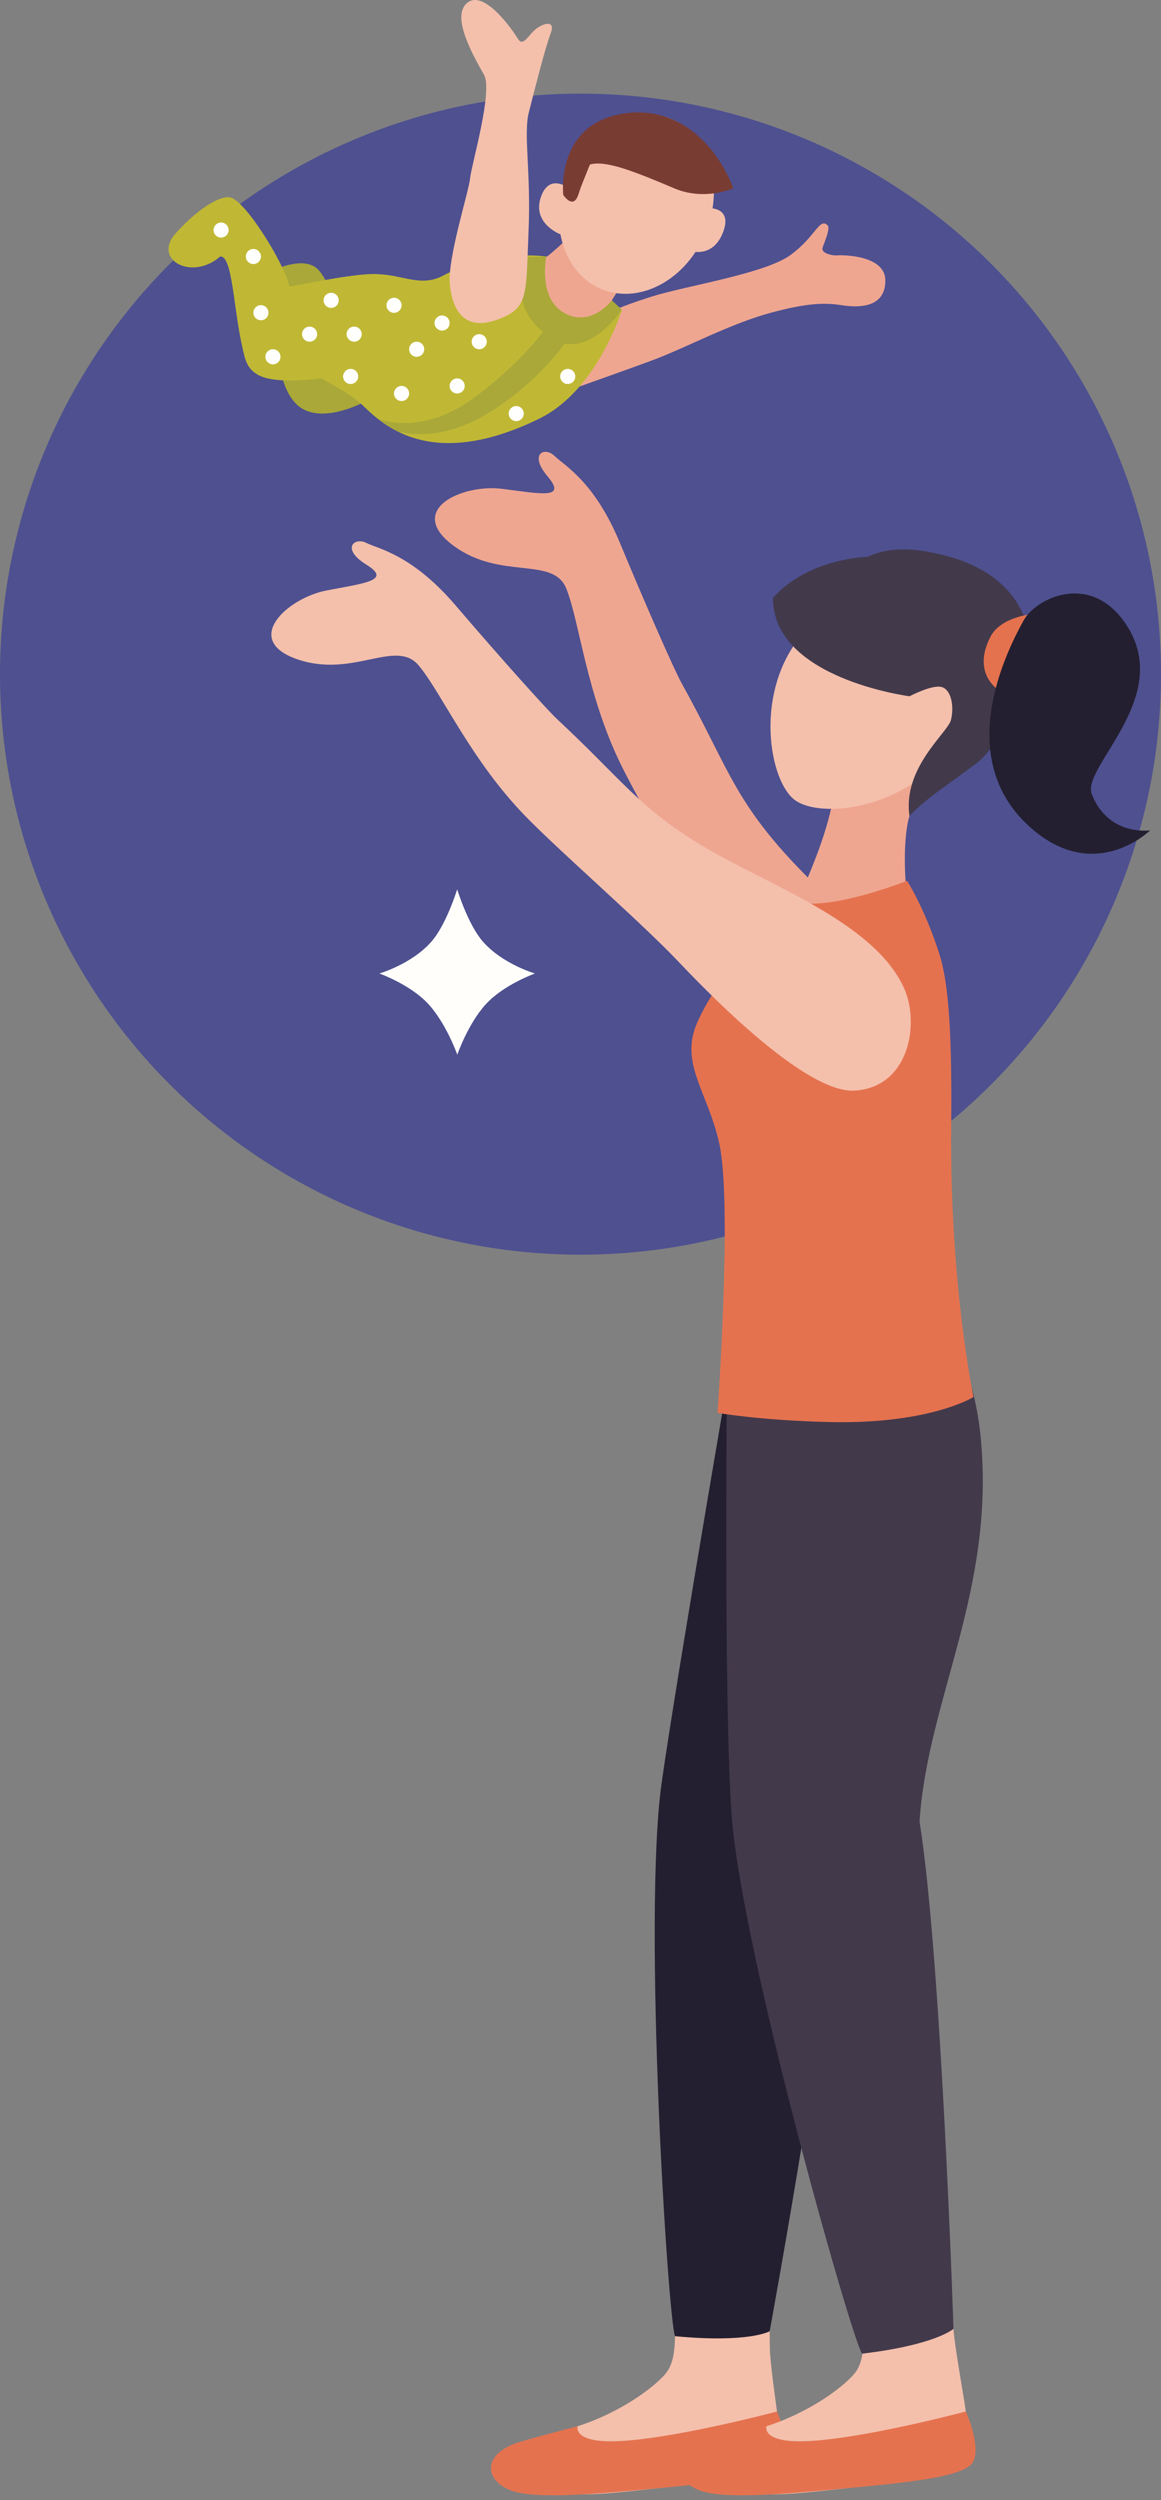 <?xml version="1.0" encoding="UTF-8"?>
<svg width="124px" height="267px" viewBox="0 0 124 267" version="1.1" xmlns="http://www.w3.org/2000/svg" xmlns:xlink="http://www.w3.org/1999/xlink">
    <rect x="0" y="0" width="124" height="267" fill="#808080" stroke="none"/>
    <!-- Generator: Sketch 57.1 (83088) - https://sketch.com -->
    <title>babysitter-vector</title>
    <desc>Created with Sketch.</desc>
    <g id="nanny-scheduler" stroke="none" stroke-width="1" fill="none" fill-rule="evenodd">
        <g id="nanny-main-landing-page" transform="translate(-660, -938)">
            <g id="explainer-section" transform="translate(81, 665)">
                <g id="babysitter-vector">
                    <g transform="translate(579, 273)">
                        <circle id="background" fill="#4E5090" cx="62" cy="72" r="62"></circle>
                        <g id="babysitter" transform="translate(18, 0)">
                            <path d="M81.101,111.665 C80.247,104.091 71.111,97.073 65.663,90.951 C60.213,84.831 59.345,81.145 54.803,72.973 C53.999,71.525 50.945,64.571 48.207,57.971 C45.469,51.369 42.237,49.695 41.211,48.685 C40.187,47.677 38.429,48.441 40.495,50.889 C42.559,53.339 39.859,52.741 35.613,52.205 C31.367,51.671 25.315,54.435 30.375,58.235 C35.433,62.035 41.083,59.327 42.497,62.893 C43.911,66.461 44.657,74.277 48.407,81.845 C50.791,86.653 56.449,96.085 58.975,101.345 C60.341,104.189 67.331,119.065 72.697,120.457 C78.389,121.935 81.563,115.753 81.101,111.665" id="Fill-269" fill="#EFA691"></path>
                            <path d="M64.765,236.201 C64.705,232.825 64.097,245.303 64.223,250.823 C64.257,252.307 64.779,256.003 64.987,257.543 C65.457,261.009 66.285,264.209 55.827,265.337 C45.371,266.461 42.337,267.183 38.713,264.817 C35.087,262.449 38.989,260.613 43.699,259.119 C47.093,258.041 50.461,256.039 52.391,254.225 C53.399,253.279 54.105,252.531 54.099,249.123 C54.085,240.499 53.451,237.735 53.451,237.735 L64.765,236.201" id="Fill-270" fill="#F4C0AC"></path>
                            <path d="M64.987,257.543 C64.987,257.543 66.699,261.337 65.725,262.983 C64.749,264.627 57.879,265.209 51.757,265.787 C45.635,266.365 39.221,266.933 36.639,266.001 C33.767,264.965 33.435,262.149 37.291,260.869 C38.523,260.459 43.699,259.119 43.699,259.119 C43.699,259.119 43.127,260.833 47.653,260.723 C53.603,260.579 64.987,257.543 64.987,257.543" id="Fill-271" fill="#E5724F"></path>
                            <path d="M79.273,232.285 C79.213,228.909 83.517,240.267 83.837,248.713 C83.893,250.197 84.945,256.003 85.153,257.543 C85.623,261.009 86.451,264.209 75.993,265.337 C65.537,266.461 62.505,267.183 58.881,264.817 C55.255,262.449 59.155,260.613 63.865,259.119 C67.259,258.041 70.627,256.039 72.557,254.225 C73.565,253.279 74.271,252.531 74.265,249.123 C74.253,240.499 71.425,232.619 71.425,232.619 L79.273,232.285" id="Fill-272" fill="#F4C0AC"></path>
                            <path d="M85.153,257.543 C85.153,257.543 86.865,261.337 85.891,262.983 C84.915,264.627 78.045,265.209 71.923,265.787 C65.801,266.365 59.389,266.933 56.805,266.001 C53.935,264.965 53.601,262.149 57.457,260.869 C58.689,260.459 63.865,259.119 63.865,259.119 C63.865,259.119 63.293,260.833 67.821,260.723 C73.771,260.579 85.153,257.543 85.153,257.543" id="Fill-273" fill="#E5724F"></path>
                            <path d="M73.341,128.619 C73.341,128.619 84.863,144.445 83.107,159.369 C81.193,175.659 75.751,182.657 72.147,195.255 C71.309,210.207 64.207,248.973 64.207,248.973 C64.207,248.973 62.043,250.253 54.095,249.503 C53.339,247.587 50.633,204.775 52.673,190.351 C54.343,178.559 61.133,139.243 61.133,139.243 L73.341,128.619" id="Fill-274" fill="#231F30"></path>
                            <path d="M74.517,130.987 C74.517,130.987 85.293,138.551 86.743,153.509 C88.323,169.833 81.063,181.457 80.211,194.533 C82.563,209.325 83.837,248.713 83.837,248.713 C83.837,248.713 81.995,250.423 74.067,251.373 C72.921,249.661 61.205,208.397 60.141,193.867 C59.273,181.989 59.653,146.229 59.653,146.229 L74.517,130.987" id="Fill-275" fill="#42394B"></path>
                            <path d="M66.815,97.347 C68.479,93.059 70.123,89.819 71.021,85.155 C72.721,83.217 80.615,81.367 80.615,81.367 L79.135,87.147 C79.135,87.147 77.975,90.389 79.207,98.585 C76.287,100.441 70.285,97.589 66.815,97.347" id="Fill-276" fill="#EFA691"></path>
                            <path d="M83.097,80.273 C78.543,86.397 69.645,87.491 66.879,85.433 C64.233,83.467 62.599,74.541 67.151,68.419 C71.705,62.295 78.965,59.985 83.369,63.259 C87.771,66.533 87.649,74.151 83.097,80.273" id="Fill-277" fill="#F4C0AC"></path>
                            <path d="M79.135,87.147 C78.385,82.003 83.199,78.271 83.557,76.921 C83.915,75.569 83.649,73.735 82.629,73.391 C81.611,73.049 79.145,74.361 79.145,74.361 C79.145,74.361 77.527,72.187 76.483,69.111 C75.441,66.033 71.275,64.379 71.281,64.367 C71.287,64.357 71.867,56.041 83.677,59.543 C89.073,61.143 91.749,64.657 92.063,68.863 C92.377,73.069 88.721,79.683 86.259,81.543 C82.977,84.021 80.921,85.245 79.135,87.147" id="Fill-278" fill="#42394B"></path>
                            <path d="M78.529,67.671 L79.145,74.361 C79.145,74.361 64.515,72.481 64.557,63.847 C68.401,59.569 74.695,59.467 74.695,59.467 L78.529,67.671" id="Fill-279" fill="#42394B"></path>
                            <path d="M88.565,73.623 C88.565,73.623 85.799,71.883 87.779,68.017 C88.947,65.739 92.631,65.537 92.631,65.537 L88.565,73.623" id="Fill-280" fill="#E5724F"></path>
                            <path d="M91.335,66.249 C92.653,63.883 98.333,61.113 102.093,66.429 C107.645,74.279 97.441,81.869 98.611,84.829 C100.403,89.357 104.841,88.679 104.841,88.679 C104.841,88.679 98.897,94.559 91.957,88.285 C84.959,81.963 87.867,72.473 91.335,66.249" id="Fill-281" fill="#231F30"></path>
                            <path d="M56.509,109.107 C58.731,104.217 62.193,101.005 67.195,96.385 C71.089,97.173 78.881,94.065 78.881,94.065 C78.881,94.065 80.831,97.119 82.357,101.983 C83.399,105.297 83.681,111.103 83.591,120.389 C83.429,137.175 85.975,149.201 85.975,149.201 C85.975,149.201 81.347,152.107 70.697,151.875 C63.249,151.713 58.635,150.893 58.635,150.893 C58.635,150.893 60.245,128.445 58.811,122.077 C57.561,116.519 54.507,113.517 56.509,109.107" id="Fill-282" fill="#E5724F"></path>
                            <path d="M78.547,105.513 C75.389,98.575 64.531,94.731 57.455,90.599 C50.377,86.463 48.411,83.229 41.563,76.865 C40.349,75.737 35.291,70.071 30.645,64.641 C25.999,59.213 22.405,58.623 21.119,57.979 C19.833,57.337 18.397,58.607 21.119,60.297 C23.841,61.985 21.087,62.255 16.885,63.061 C12.681,63.865 7.783,68.369 13.771,70.417 C19.757,72.463 24.291,68.137 26.739,71.093 C29.189,74.047 32.317,81.249 38.227,87.281 C41.983,91.115 50.283,98.331 54.313,102.549 C56.493,104.833 67.745,116.813 73.279,116.477 C79.149,116.117 80.253,109.259 78.547,105.513" id="Fill-283" fill="#F4C0AC"></path>
                            <path d="M45.381,34.179 C45.381,34.179 47.127,33.077 51.619,31.669 C55.335,30.505 63.719,29.233 66.449,27.221 C69.177,25.207 69.509,23.211 70.391,24.067 C70.759,24.425 69.865,26.251 69.837,26.549 C69.787,27.093 70.965,27.297 71.281,27.277 C72.499,27.197 76.561,27.393 76.559,29.965 C76.559,32.591 74.261,32.975 71.851,32.591 C70.167,32.323 68.261,32.329 64.291,33.411 C59.965,34.591 55.449,37.043 51.917,38.387 C50.055,39.097 41.797,42.023 41.797,42.023 L45.381,34.179" id="Fill-284" fill="#EFA691"></path>
                            <path d="M11.153,28.875 C11.153,28.875 14.609,27.173 16.057,28.875 C17.507,30.579 17.363,32.513 17.363,32.513 L11.153,32.603 L11.153,28.875" id="Fill-285" fill="#A9A839"></path>
                            <path d="M11.673,37.299 C11.673,37.299 11.767,42.491 14.565,43.795 C17.363,45.101 21.559,42.585 21.559,42.585 L19.601,37.827 L11.673,37.299" id="Fill-286" fill="#A9A839"></path>
                            <path d="M22.305,29.283 C20.263,29.127 15.091,30.225 12.887,30.615 C12.665,28.729 8.411,21.601 6.637,21.097 C5.719,20.835 3.495,21.939 0.829,24.841 C-1.835,27.741 2.515,30.041 5.513,27.395 C6.845,27.245 6.929,33.027 7.901,37.149 C8.149,38.203 8.281,39.605 10.041,40.253 C11.525,40.797 14.331,40.731 17.643,40.225 C17.973,37.049 21.303,32.333 22.305,29.283" id="Fill-287" fill="#C0B834"></path>
                            <path d="M40.349,27.393 C40.349,27.393 34.801,26.539 29.299,29.449 C25.797,31.301 23.239,27.393 17.507,30.579 C15.879,34.085 15.869,36.241 15.497,39.901 C16.235,40.447 19.197,41.845 20.627,43.189 C22.643,45.087 27.715,50.511 39.563,44.729 C45.875,41.647 48.417,33.071 48.417,33.071 L40.349,27.393" id="Fill-288" fill="#C0B834"></path>
                            <path d="M49.247,29.379 C49.247,29.379 46.939,32.059 45.825,35.271 C44.861,35.791 43.251,36.203 40.987,34.041 C38.631,31.793 38.341,29.953 38.491,28.703 C41.251,27.255 44.749,23.211 44.749,23.211 L49.247,29.379" id="Fill-289" fill="#EFA691"></path>
                            <path d="M42.527,18.827 C40.521,23.863 42.227,29.273 46.335,30.911 C50.445,32.545 55.401,29.787 57.407,24.751 C59.413,19.711 57.707,14.301 53.599,12.667 C49.491,11.029 44.533,13.787 42.527,18.827" id="Fill-290" fill="#F4C0AC"></path>
                            <path d="M48.417,33.071 C48.417,33.071 44.905,38.421 41.133,36.233 C35.699,33.085 38.009,27.481 38.009,27.481 L40.349,27.393 C40.349,27.393 39.415,31.817 42.261,33.427 C45.107,35.033 47.349,32.077 47.349,32.077 L48.417,33.071" id="Fill-291" fill="#A9A839"></path>
                            <path d="M43.183,20.415 C43.183,20.415 40.761,18.169 39.773,21.035 C38.783,23.901 41.889,25.039 41.889,25.039 L43.183,20.415" id="Fill-292" fill="#F4C0AC"></path>
                            <path d="M60.325,20.109 C60.325,20.109 57.271,21.493 54.033,20.121 C49.771,18.317 46.669,17.075 45.001,17.575 C44.321,19.321 44.103,19.719 43.791,20.725 C43.241,22.493 42.157,20.813 42.157,20.813 C42.157,20.813 41.401,14.167 47.277,12.435 C53.347,10.649 58.207,14.623 60.325,20.109" id="Fill-293" fill="#793C33"></path>
                            <path d="M57.713,22.227 C57.713,22.227 60.275,22.101 59.221,24.817 C58.161,27.551 55.875,26.827 55.875,26.827 L57.713,22.227" id="Fill-294" fill="#F4C0AC"></path>
                            <path d="M35.999,33.769 C38.459,32.603 38.191,30.813 38.455,24.599 C38.719,18.383 37.893,14.315 38.481,12.013 C39.069,9.709 40.187,5.233 40.817,3.555 C41.447,1.875 39.573,2.577 38.761,3.555 C37.949,4.533 37.669,4.745 37.249,4.045 C36.831,3.345 33.683,-1.271 31.865,0.339 C30.499,1.545 31.655,4.463 33.683,7.961 C34.689,9.693 32.355,17.559 32.213,19.013 C32.075,20.465 29.767,27.621 30.045,30.361 C30.203,31.899 30.871,36.201 35.999,33.769" id="Fill-295" fill="#F4C0AC"></path>
                            <path d="M22.305,44.687 C22.305,44.687 26.875,46.779 32.749,42.397 C38.625,38.015 40.987,34.041 40.987,34.041 L43.343,35.169 C43.343,35.169 40.491,40.253 34.057,44.173 C28.523,47.541 24.367,46.027 24.367,46.027 L22.305,44.687" id="Fill-296" fill="#A9A839"></path>
                            <path d="M33.989,36.493 C33.989,36.937 33.629,37.299 33.183,37.299 C32.739,37.299 32.377,36.937 32.377,36.493 C32.377,36.047 32.739,35.687 33.183,35.687 C33.629,35.687 33.989,36.047 33.989,36.493" id="Fill-297" fill="#FFFFFE"></path>
                            <path d="M15.873,35.687 C15.873,36.133 15.511,36.493 15.065,36.493 C14.621,36.493 14.259,36.133 14.259,35.687 C14.259,35.243 14.621,34.881 15.065,34.881 C15.511,34.881 15.873,35.243 15.873,35.687" id="Fill-298" fill="#FFFFFE"></path>
                            <path d="M17.807,31.401 C18.179,31.643 18.285,32.143 18.041,32.517 C17.799,32.889 17.299,32.995 16.927,32.753 C16.553,32.509 16.449,32.011 16.691,31.637 C16.935,31.265 17.433,31.159 17.807,31.401" id="Fill-299" fill="#FFFFFE"></path>
                            <path d="M6.417,24.569 C6.417,25.015 6.057,25.375 5.613,25.375 C5.167,25.375 4.807,25.015 4.807,24.569 C4.807,24.125 5.167,23.765 5.613,23.765 C6.057,23.765 6.417,24.125 6.417,24.569" id="Fill-300" fill="#FFFFFE"></path>
                            <path d="M27.307,37.299 C27.307,37.745 26.947,38.105 26.501,38.105 C26.057,38.105 25.697,37.745 25.697,37.299 C25.697,36.853 26.057,36.493 26.501,36.493 C26.947,36.493 27.307,36.853 27.307,37.299" id="Fill-301" fill="#FFFFFE"></path>
                            <path d="M24.891,32.603 C24.891,33.049 24.529,33.411 24.083,33.411 C23.639,33.411 23.279,33.049 23.279,32.603 C23.279,32.161 23.639,31.799 24.083,31.799 C24.529,31.799 24.891,32.161 24.891,32.603" id="Fill-302" fill="#FFFFFE"></path>
                            <path d="M11.959,38.105 C11.959,38.551 11.597,38.911 11.153,38.911 C10.707,38.911 10.347,38.551 10.347,38.105 C10.347,37.661 10.707,37.299 11.153,37.299 C11.597,37.299 11.959,37.661 11.959,38.105" id="Fill-303" fill="#FFFFFE"></path>
                            <path d="M10.675,33.397 C10.675,33.843 10.313,34.201 9.869,34.201 C9.423,34.201 9.063,33.843 9.063,33.397 C9.063,32.951 9.423,32.591 9.869,32.591 C10.313,32.591 10.675,32.951 10.675,33.397" id="Fill-304" fill="#FFFFFE"></path>
                            <path d="M43.441,40.203 C43.441,40.649 43.081,41.011 42.635,41.011 C42.191,41.011 41.831,40.649 41.831,40.203 C41.831,39.759 42.191,39.399 42.635,39.399 C43.081,39.399 43.441,39.759 43.441,40.203" id="Fill-305" fill="#FFFFFE"></path>
                            <path d="M25.697,42.023 C25.697,42.469 25.335,42.831 24.891,42.831 C24.445,42.831 24.083,42.469 24.083,42.023 C24.083,41.579 24.445,41.217 24.891,41.217 C25.335,41.217 25.697,41.579 25.697,42.023" id="Fill-306" fill="#FFFFFE"></path>
                            <path d="M30.895,40.415 C31.339,40.451 31.667,40.843 31.631,41.285 C31.595,41.729 31.205,42.059 30.761,42.021 C30.319,41.985 29.989,41.595 30.025,41.151 C30.063,40.707 30.451,40.377 30.895,40.415" id="Fill-307" fill="#FFFFFE"></path>
                            <path d="M19.517,39.401 C19.961,39.437 20.291,39.827 20.253,40.269 C20.217,40.713 19.827,41.043 19.383,41.007 C18.941,40.971 18.611,40.581 18.647,40.137 C18.685,39.693 19.075,39.363 19.517,39.401" id="Fill-308" fill="#FFFFFE"></path>
                            <path d="M37.201,43.367 C37.643,43.405 37.973,43.795 37.937,44.239 C37.901,44.683 37.511,45.013 37.067,44.975 C36.623,44.937 36.293,44.549 36.331,44.103 C36.367,43.661 36.757,43.333 37.201,43.367" id="Fill-309" fill="#FFFFFE"></path>
                            <path d="M29.283,33.695 C29.727,33.733 30.057,34.123 30.019,34.567 C29.983,35.011 29.593,35.341 29.149,35.303 C28.707,35.267 28.375,34.875 28.413,34.433 C28.451,33.989 28.839,33.659 29.283,33.695" id="Fill-310" fill="#FFFFFE"></path>
                            <path d="M19.893,34.883 C20.337,34.921 20.667,35.311 20.629,35.755 C20.593,36.197 20.203,36.527 19.759,36.491 C19.317,36.453 18.987,36.065 19.023,35.619 C19.061,35.177 19.451,34.849 19.893,34.883" id="Fill-311" fill="#FFFFFE"></path>
                            <path d="M9.867,27.461 C9.829,27.905 9.439,28.235 8.997,28.197 C8.553,28.161 8.223,27.769 8.259,27.327 C8.297,26.883 8.685,26.553 9.129,26.591 C9.573,26.627 9.903,27.017 9.867,27.461" id="Fill-312" fill="#FFFFFE"></path>
                            <path d="M30.829,94.985 C30.827,94.973 29.687,98.733 28.073,100.571 C25.965,102.973 22.521,103.967 22.521,103.967 C22.521,103.967 25.881,105.167 27.785,107.267 C29.693,109.371 30.837,112.633 30.841,112.641 C30.841,112.641 31.963,109.371 33.873,107.267 C35.775,105.167 39.135,103.967 39.135,103.967 C39.135,103.967 35.691,102.973 33.583,100.571 C31.969,98.733 30.831,94.973 30.829,94.985" id="Fill-447" fill="#FFFEFB"></path>
                        </g>
                    </g>
                </g>
            </g>
        </g>
    </g>
</svg>